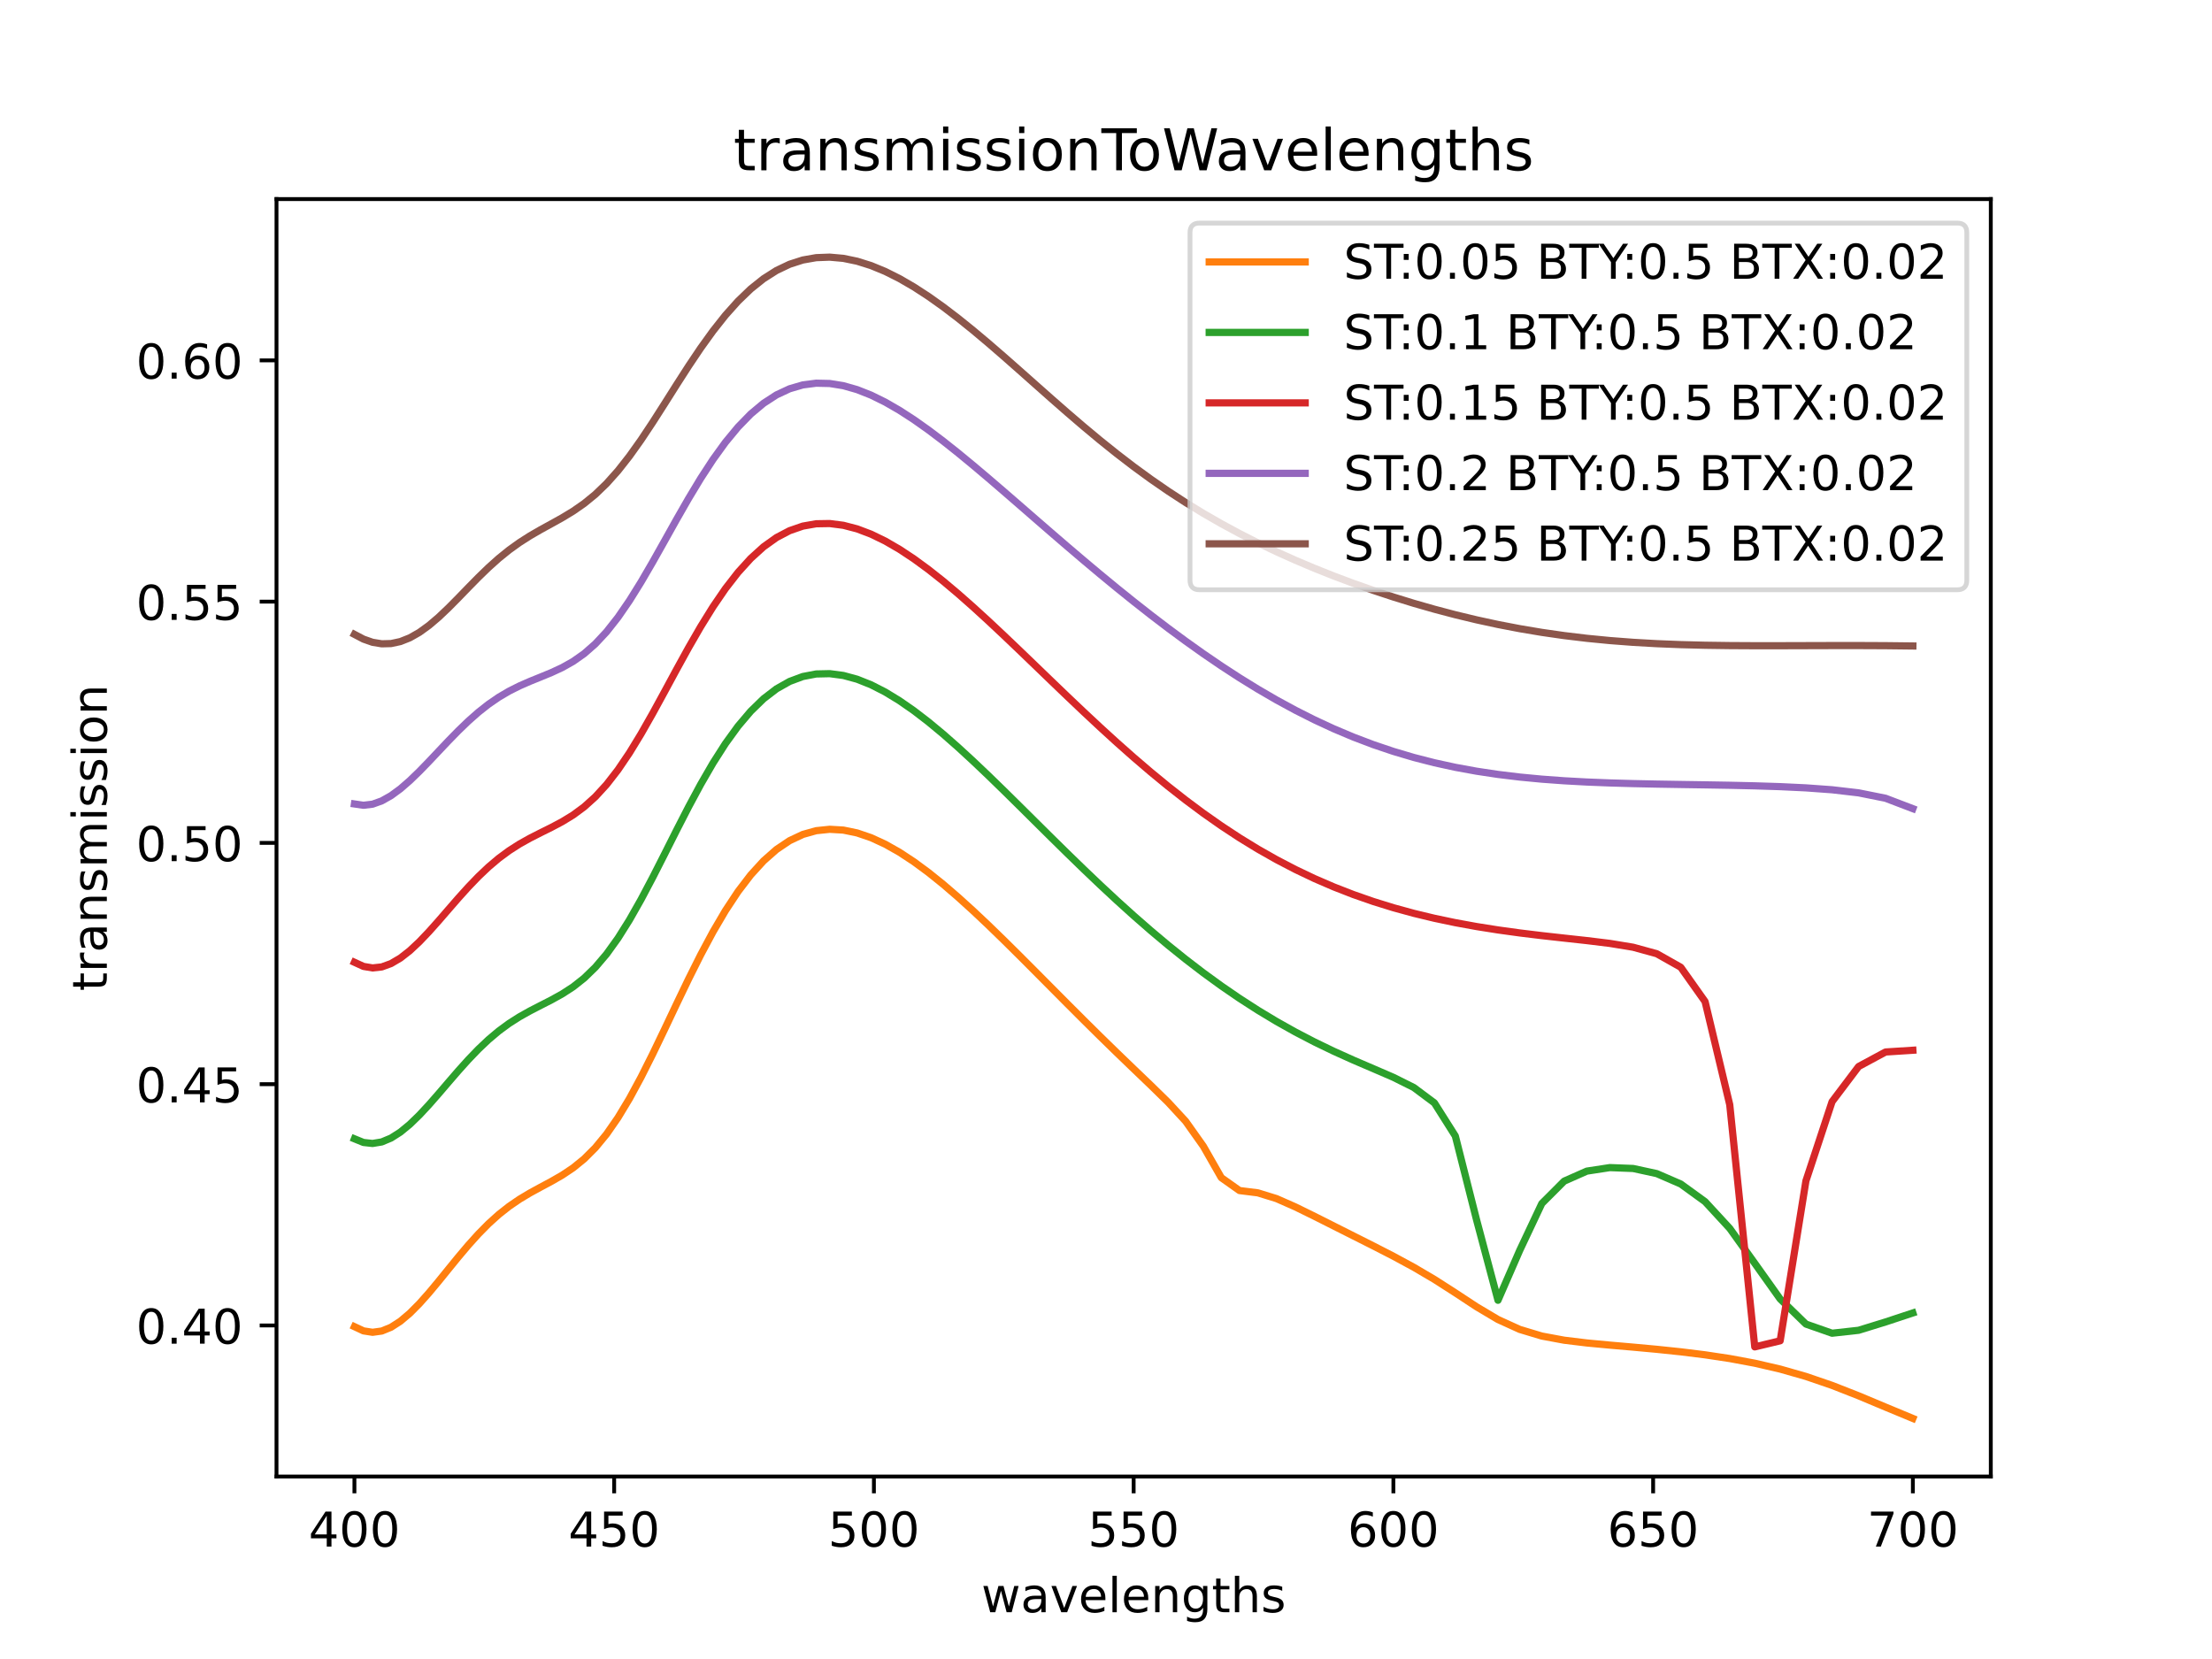 <?xml version="1.0" encoding="utf-8" standalone="no"?>
<!DOCTYPE svg PUBLIC "-//W3C//DTD SVG 1.1//EN"
  "http://www.w3.org/Graphics/SVG/1.1/DTD/svg11.dtd">
<!-- Created with matplotlib (https://matplotlib.org/) -->
<svg height="345.6pt" version="1.1" viewBox="0 0 460.8 345.6" width="460.8pt" xmlns="http://www.w3.org/2000/svg" xmlns:xlink="http://www.w3.org/1999/xlink">
 <defs>
  <style type="text/css">
*{stroke-linecap:butt;stroke-linejoin:round;}
  </style>
 </defs>
 <g id="figure_1">
  <g id="patch_1">
   <path d="M 0 345.6 
L 460.8 345.6 
L 460.8 0 
L 0 0 
z
" style="fill:#ffffff;"/>
  </g>
  <g id="axes_1">
   <g id="patch_2">
    <path d="M 57.6 307.584 
L 414.72 307.584 
L 414.72 41.472 
L 57.6 41.472 
z
" style="fill:#ffffff;"/>
   </g>
   <g id="matplotlib.axis_1">
    <g id="xtick_1">
     <g id="line2d_1">
      <defs>
       <path d="M 0 0 
L 0 3.5 
" id="m7510c39eb4" style="stroke:#000000;stroke-width:0.8;"/>
      </defs>
      <g>
       <use style="stroke:#000000;stroke-width:0.8;" x="73.833" xlink:href="#m7510c39eb4" y="307.584"/>
      </g>
     </g>
     <g id="text_1">
      <!-- 400 -->
      <defs>
       <path d="M 37.797 64.312 
L 12.891 25.391 
L 37.797 25.391 
z
M 35.203 72.906 
L 47.609 72.906 
L 47.609 25.391 
L 58.016 25.391 
L 58.016 17.188 
L 47.609 17.188 
L 47.609 0 
L 37.797 0 
L 37.797 17.188 
L 4.891 17.188 
L 4.891 26.703 
z
" id="DejaVuSans-52"/>
       <path d="M 31.781 66.406 
Q 24.172 66.406 20.328 58.906 
Q 16.5 51.422 16.5 36.375 
Q 16.5 21.391 20.328 13.891 
Q 24.172 6.391 31.781 6.391 
Q 39.453 6.391 43.281 13.891 
Q 47.125 21.391 47.125 36.375 
Q 47.125 51.422 43.281 58.906 
Q 39.453 66.406 31.781 66.406 
z
M 31.781 74.219 
Q 44.047 74.219 50.516 64.516 
Q 56.984 54.828 56.984 36.375 
Q 56.984 17.969 50.516 8.266 
Q 44.047 -1.422 31.781 -1.422 
Q 19.531 -1.422 13.062 8.266 
Q 6.594 17.969 6.594 36.375 
Q 6.594 54.828 13.062 64.516 
Q 19.531 74.219 31.781 74.219 
z
" id="DejaVuSans-48"/>
      </defs>
      <g transform="translate(64.289 322.182)scale(0.1 -0.1)">
       <use xlink:href="#DejaVuSans-52"/>
       <use x="63.623" xlink:href="#DejaVuSans-48"/>
       <use x="127.246" xlink:href="#DejaVuSans-48"/>
      </g>
     </g>
    </g>
    <g id="xtick_2">
     <g id="line2d_2">
      <g>
       <use style="stroke:#000000;stroke-width:0.8;" x="127.942" xlink:href="#m7510c39eb4" y="307.584"/>
      </g>
     </g>
     <g id="text_2">
      <!-- 450 -->
      <defs>
       <path d="M 10.797 72.906 
L 49.516 72.906 
L 49.516 64.594 
L 19.828 64.594 
L 19.828 46.734 
Q 21.969 47.469 24.109 47.828 
Q 26.266 48.188 28.422 48.188 
Q 40.625 48.188 47.75 41.5 
Q 54.891 34.812 54.891 23.391 
Q 54.891 11.625 47.562 5.094 
Q 40.234 -1.422 26.906 -1.422 
Q 22.312 -1.422 17.547 -0.641 
Q 12.797 0.141 7.719 1.703 
L 7.719 11.625 
Q 12.109 9.234 16.797 8.062 
Q 21.484 6.891 26.703 6.891 
Q 35.156 6.891 40.078 11.328 
Q 45.016 15.766 45.016 23.391 
Q 45.016 31 40.078 35.438 
Q 35.156 39.891 26.703 39.891 
Q 22.75 39.891 18.812 39.016 
Q 14.891 38.141 10.797 36.281 
z
" id="DejaVuSans-53"/>
      </defs>
      <g transform="translate(118.398 322.182)scale(0.1 -0.1)">
       <use xlink:href="#DejaVuSans-52"/>
       <use x="63.623" xlink:href="#DejaVuSans-53"/>
       <use x="127.246" xlink:href="#DejaVuSans-48"/>
      </g>
     </g>
    </g>
    <g id="xtick_3">
     <g id="line2d_3">
      <g>
       <use style="stroke:#000000;stroke-width:0.8;" x="182.051" xlink:href="#m7510c39eb4" y="307.584"/>
      </g>
     </g>
     <g id="text_3">
      <!-- 500 -->
      <g transform="translate(172.507 322.182)scale(0.1 -0.1)">
       <use xlink:href="#DejaVuSans-53"/>
       <use x="63.623" xlink:href="#DejaVuSans-48"/>
       <use x="127.246" xlink:href="#DejaVuSans-48"/>
      </g>
     </g>
    </g>
    <g id="xtick_4">
     <g id="line2d_4">
      <g>
       <use style="stroke:#000000;stroke-width:0.8;" x="236.16" xlink:href="#m7510c39eb4" y="307.584"/>
      </g>
     </g>
     <g id="text_4">
      <!-- 550 -->
      <g transform="translate(226.616 322.182)scale(0.1 -0.1)">
       <use xlink:href="#DejaVuSans-53"/>
       <use x="63.623" xlink:href="#DejaVuSans-53"/>
       <use x="127.246" xlink:href="#DejaVuSans-48"/>
      </g>
     </g>
    </g>
    <g id="xtick_5">
     <g id="line2d_5">
      <g>
       <use style="stroke:#000000;stroke-width:0.8;" x="290.269" xlink:href="#m7510c39eb4" y="307.584"/>
      </g>
     </g>
     <g id="text_5">
      <!-- 600 -->
      <defs>
       <path d="M 33.016 40.375 
Q 26.375 40.375 22.484 35.828 
Q 18.609 31.297 18.609 23.391 
Q 18.609 15.531 22.484 10.953 
Q 26.375 6.391 33.016 6.391 
Q 39.656 6.391 43.531 10.953 
Q 47.406 15.531 47.406 23.391 
Q 47.406 31.297 43.531 35.828 
Q 39.656 40.375 33.016 40.375 
z
M 52.594 71.297 
L 52.594 62.312 
Q 48.875 64.062 45.094 64.984 
Q 41.312 65.922 37.594 65.922 
Q 27.828 65.922 22.672 59.328 
Q 17.531 52.734 16.797 39.406 
Q 19.672 43.656 24.016 45.922 
Q 28.375 48.188 33.594 48.188 
Q 44.578 48.188 50.953 41.516 
Q 57.328 34.859 57.328 23.391 
Q 57.328 12.156 50.688 5.359 
Q 44.047 -1.422 33.016 -1.422 
Q 20.359 -1.422 13.672 8.266 
Q 6.984 17.969 6.984 36.375 
Q 6.984 53.656 15.188 63.938 
Q 23.391 74.219 37.203 74.219 
Q 40.922 74.219 44.703 73.484 
Q 48.484 72.75 52.594 71.297 
z
" id="DejaVuSans-54"/>
      </defs>
      <g transform="translate(280.725 322.182)scale(0.1 -0.1)">
       <use xlink:href="#DejaVuSans-54"/>
       <use x="63.623" xlink:href="#DejaVuSans-48"/>
       <use x="127.246" xlink:href="#DejaVuSans-48"/>
      </g>
     </g>
    </g>
    <g id="xtick_6">
     <g id="line2d_6">
      <g>
       <use style="stroke:#000000;stroke-width:0.8;" x="344.378" xlink:href="#m7510c39eb4" y="307.584"/>
      </g>
     </g>
     <g id="text_6">
      <!-- 650 -->
      <g transform="translate(334.834 322.182)scale(0.1 -0.1)">
       <use xlink:href="#DejaVuSans-54"/>
       <use x="63.623" xlink:href="#DejaVuSans-53"/>
       <use x="127.246" xlink:href="#DejaVuSans-48"/>
      </g>
     </g>
    </g>
    <g id="xtick_7">
     <g id="line2d_7">
      <g>
       <use style="stroke:#000000;stroke-width:0.8;" x="398.487" xlink:href="#m7510c39eb4" y="307.584"/>
      </g>
     </g>
     <g id="text_7">
      <!-- 700 -->
      <defs>
       <path d="M 8.203 72.906 
L 55.078 72.906 
L 55.078 68.703 
L 28.609 0 
L 18.312 0 
L 43.219 64.594 
L 8.203 64.594 
z
" id="DejaVuSans-55"/>
      </defs>
      <g transform="translate(388.944 322.182)scale(0.1 -0.1)">
       <use xlink:href="#DejaVuSans-55"/>
       <use x="63.623" xlink:href="#DejaVuSans-48"/>
       <use x="127.246" xlink:href="#DejaVuSans-48"/>
      </g>
     </g>
    </g>
    <g id="text_8">
     <!-- wavelengths -->
     <defs>
      <path d="M 4.203 54.688 
L 13.188 54.688 
L 24.422 12.016 
L 35.594 54.688 
L 46.188 54.688 
L 57.422 12.016 
L 68.609 54.688 
L 77.594 54.688 
L 63.281 0 
L 52.688 0 
L 40.922 44.828 
L 29.109 0 
L 18.5 0 
z
" id="DejaVuSans-119"/>
      <path d="M 34.281 27.484 
Q 23.391 27.484 19.188 25 
Q 14.984 22.516 14.984 16.5 
Q 14.984 11.719 18.141 8.906 
Q 21.297 6.109 26.703 6.109 
Q 34.188 6.109 38.703 11.406 
Q 43.219 16.703 43.219 25.484 
L 43.219 27.484 
z
M 52.203 31.203 
L 52.203 0 
L 43.219 0 
L 43.219 8.297 
Q 40.141 3.328 35.547 0.953 
Q 30.953 -1.422 24.312 -1.422 
Q 15.922 -1.422 10.953 3.297 
Q 6 8.016 6 15.922 
Q 6 25.141 12.172 29.828 
Q 18.359 34.516 30.609 34.516 
L 43.219 34.516 
L 43.219 35.406 
Q 43.219 41.609 39.141 45 
Q 35.062 48.391 27.688 48.391 
Q 23 48.391 18.547 47.266 
Q 14.109 46.141 10.016 43.891 
L 10.016 52.203 
Q 14.938 54.109 19.578 55.047 
Q 24.219 56 28.609 56 
Q 40.484 56 46.344 49.844 
Q 52.203 43.703 52.203 31.203 
z
" id="DejaVuSans-97"/>
      <path d="M 2.984 54.688 
L 12.5 54.688 
L 29.594 8.797 
L 46.688 54.688 
L 56.203 54.688 
L 35.688 0 
L 23.484 0 
z
" id="DejaVuSans-118"/>
      <path d="M 56.203 29.594 
L 56.203 25.203 
L 14.891 25.203 
Q 15.484 15.922 20.484 11.062 
Q 25.484 6.203 34.422 6.203 
Q 39.594 6.203 44.453 7.469 
Q 49.312 8.734 54.109 11.281 
L 54.109 2.781 
Q 49.266 0.734 44.188 -0.344 
Q 39.109 -1.422 33.891 -1.422 
Q 20.797 -1.422 13.156 6.188 
Q 5.516 13.812 5.516 26.812 
Q 5.516 40.234 12.766 48.109 
Q 20.016 56 32.328 56 
Q 43.359 56 49.781 48.891 
Q 56.203 41.797 56.203 29.594 
z
M 47.219 32.234 
Q 47.125 39.594 43.094 43.984 
Q 39.062 48.391 32.422 48.391 
Q 24.906 48.391 20.391 44.141 
Q 15.875 39.891 15.188 32.172 
z
" id="DejaVuSans-101"/>
      <path d="M 9.422 75.984 
L 18.406 75.984 
L 18.406 0 
L 9.422 0 
z
" id="DejaVuSans-108"/>
      <path d="M 54.891 33.016 
L 54.891 0 
L 45.906 0 
L 45.906 32.719 
Q 45.906 40.484 42.875 44.328 
Q 39.844 48.188 33.797 48.188 
Q 26.516 48.188 22.312 43.547 
Q 18.109 38.922 18.109 30.906 
L 18.109 0 
L 9.078 0 
L 9.078 54.688 
L 18.109 54.688 
L 18.109 46.188 
Q 21.344 51.125 25.703 53.562 
Q 30.078 56 35.797 56 
Q 45.219 56 50.047 50.172 
Q 54.891 44.344 54.891 33.016 
z
" id="DejaVuSans-110"/>
      <path d="M 45.406 27.984 
Q 45.406 37.75 41.375 43.109 
Q 37.359 48.484 30.078 48.484 
Q 22.859 48.484 18.828 43.109 
Q 14.797 37.75 14.797 27.984 
Q 14.797 18.266 18.828 12.891 
Q 22.859 7.516 30.078 7.516 
Q 37.359 7.516 41.375 12.891 
Q 45.406 18.266 45.406 27.984 
z
M 54.391 6.781 
Q 54.391 -7.172 48.188 -13.984 
Q 42 -20.797 29.203 -20.797 
Q 24.469 -20.797 20.266 -20.094 
Q 16.062 -19.391 12.109 -17.922 
L 12.109 -9.188 
Q 16.062 -11.328 19.922 -12.344 
Q 23.781 -13.375 27.781 -13.375 
Q 36.625 -13.375 41.016 -8.766 
Q 45.406 -4.156 45.406 5.172 
L 45.406 9.625 
Q 42.625 4.781 38.281 2.391 
Q 33.938 0 27.875 0 
Q 17.828 0 11.672 7.656 
Q 5.516 15.328 5.516 27.984 
Q 5.516 40.672 11.672 48.328 
Q 17.828 56 27.875 56 
Q 33.938 56 38.281 53.609 
Q 42.625 51.219 45.406 46.391 
L 45.406 54.688 
L 54.391 54.688 
z
" id="DejaVuSans-103"/>
      <path d="M 18.312 70.219 
L 18.312 54.688 
L 36.812 54.688 
L 36.812 47.703 
L 18.312 47.703 
L 18.312 18.016 
Q 18.312 11.328 20.141 9.422 
Q 21.969 7.516 27.594 7.516 
L 36.812 7.516 
L 36.812 0 
L 27.594 0 
Q 17.188 0 13.234 3.875 
Q 9.281 7.766 9.281 18.016 
L 9.281 47.703 
L 2.688 47.703 
L 2.688 54.688 
L 9.281 54.688 
L 9.281 70.219 
z
" id="DejaVuSans-116"/>
      <path d="M 54.891 33.016 
L 54.891 0 
L 45.906 0 
L 45.906 32.719 
Q 45.906 40.484 42.875 44.328 
Q 39.844 48.188 33.797 48.188 
Q 26.516 48.188 22.312 43.547 
Q 18.109 38.922 18.109 30.906 
L 18.109 0 
L 9.078 0 
L 9.078 75.984 
L 18.109 75.984 
L 18.109 46.188 
Q 21.344 51.125 25.703 53.562 
Q 30.078 56 35.797 56 
Q 45.219 56 50.047 50.172 
Q 54.891 44.344 54.891 33.016 
z
" id="DejaVuSans-104"/>
      <path d="M 44.281 53.078 
L 44.281 44.578 
Q 40.484 46.531 36.375 47.5 
Q 32.281 48.484 27.875 48.484 
Q 21.188 48.484 17.844 46.438 
Q 14.5 44.391 14.5 40.281 
Q 14.5 37.156 16.891 35.375 
Q 19.281 33.594 26.516 31.984 
L 29.594 31.297 
Q 39.156 29.25 43.188 25.516 
Q 47.219 21.781 47.219 15.094 
Q 47.219 7.469 41.188 3.016 
Q 35.156 -1.422 24.609 -1.422 
Q 20.219 -1.422 15.453 -0.562 
Q 10.688 0.297 5.422 2 
L 5.422 11.281 
Q 10.406 8.688 15.234 7.391 
Q 20.062 6.109 24.812 6.109 
Q 31.156 6.109 34.562 8.281 
Q 37.984 10.453 37.984 14.406 
Q 37.984 18.062 35.516 20.016 
Q 33.062 21.969 24.703 23.781 
L 21.578 24.516 
Q 13.234 26.266 9.516 29.906 
Q 5.812 33.547 5.812 39.891 
Q 5.812 47.609 11.281 51.797 
Q 16.75 56 26.812 56 
Q 31.781 56 36.172 55.266 
Q 40.578 54.547 44.281 53.078 
z
" id="DejaVuSans-115"/>
     </defs>
     <g transform="translate(204.429 335.861)scale(0.1 -0.1)">
      <use xlink:href="#DejaVuSans-119"/>
      <use x="81.787" xlink:href="#DejaVuSans-97"/>
      <use x="143.066" xlink:href="#DejaVuSans-118"/>
      <use x="202.246" xlink:href="#DejaVuSans-101"/>
      <use x="263.77" xlink:href="#DejaVuSans-108"/>
      <use x="291.553" xlink:href="#DejaVuSans-101"/>
      <use x="353.076" xlink:href="#DejaVuSans-110"/>
      <use x="416.455" xlink:href="#DejaVuSans-103"/>
      <use x="479.932" xlink:href="#DejaVuSans-116"/>
      <use x="519.141" xlink:href="#DejaVuSans-104"/>
      <use x="582.52" xlink:href="#DejaVuSans-115"/>
     </g>
    </g>
   </g>
   <g id="matplotlib.axis_2">
    <g id="ytick_1">
     <g id="line2d_8">
      <defs>
       <path d="M 0 0 
L -3.5 0 
" id="m91511d0e2c" style="stroke:#000000;stroke-width:0.8;"/>
      </defs>
      <g>
       <use style="stroke:#000000;stroke-width:0.8;" x="57.6" xlink:href="#m91511d0e2c" y="276.114"/>
      </g>
     </g>
     <g id="text_9">
      <!-- 0.40 -->
      <defs>
       <path d="M 10.688 12.406 
L 21 12.406 
L 21 0 
L 10.688 0 
z
" id="DejaVuSans-46"/>
      </defs>
      <g transform="translate(28.334 279.913)scale(0.1 -0.1)">
       <use xlink:href="#DejaVuSans-48"/>
       <use x="63.623" xlink:href="#DejaVuSans-46"/>
       <use x="95.41" xlink:href="#DejaVuSans-52"/>
       <use x="159.033" xlink:href="#DejaVuSans-48"/>
      </g>
     </g>
    </g>
    <g id="ytick_2">
     <g id="line2d_9">
      <g>
       <use style="stroke:#000000;stroke-width:0.8;" x="57.6" xlink:href="#m91511d0e2c" y="225.853"/>
      </g>
     </g>
     <g id="text_10">
      <!-- 0.45 -->
      <g transform="translate(28.334 229.652)scale(0.1 -0.1)">
       <use xlink:href="#DejaVuSans-48"/>
       <use x="63.623" xlink:href="#DejaVuSans-46"/>
       <use x="95.41" xlink:href="#DejaVuSans-52"/>
       <use x="159.033" xlink:href="#DejaVuSans-53"/>
      </g>
     </g>
    </g>
    <g id="ytick_3">
     <g id="line2d_10">
      <g>
       <use style="stroke:#000000;stroke-width:0.8;" x="57.6" xlink:href="#m91511d0e2c" y="175.593"/>
      </g>
     </g>
     <g id="text_11">
      <!-- 0.50 -->
      <g transform="translate(28.334 179.392)scale(0.1 -0.1)">
       <use xlink:href="#DejaVuSans-48"/>
       <use x="63.623" xlink:href="#DejaVuSans-46"/>
       <use x="95.41" xlink:href="#DejaVuSans-53"/>
       <use x="159.033" xlink:href="#DejaVuSans-48"/>
      </g>
     </g>
    </g>
    <g id="ytick_4">
     <g id="line2d_11">
      <g>
       <use style="stroke:#000000;stroke-width:0.8;" x="57.6" xlink:href="#m91511d0e2c" y="125.332"/>
      </g>
     </g>
     <g id="text_12">
      <!-- 0.55 -->
      <g transform="translate(28.334 129.131)scale(0.1 -0.1)">
       <use xlink:href="#DejaVuSans-48"/>
       <use x="63.623" xlink:href="#DejaVuSans-46"/>
       <use x="95.41" xlink:href="#DejaVuSans-53"/>
       <use x="159.033" xlink:href="#DejaVuSans-53"/>
      </g>
     </g>
    </g>
    <g id="ytick_5">
     <g id="line2d_12">
      <g>
       <use style="stroke:#000000;stroke-width:0.8;" x="57.6" xlink:href="#m91511d0e2c" y="75.072"/>
      </g>
     </g>
     <g id="text_13">
      <!-- 0.60 -->
      <g transform="translate(28.334 78.871)scale(0.1 -0.1)">
       <use xlink:href="#DejaVuSans-48"/>
       <use x="63.623" xlink:href="#DejaVuSans-46"/>
       <use x="95.41" xlink:href="#DejaVuSans-54"/>
       <use x="159.033" xlink:href="#DejaVuSans-48"/>
      </g>
     </g>
    </g>
    <g id="text_14">
     <!-- transmission -->
     <defs>
      <path d="M 41.109 46.297 
Q 39.594 47.172 37.812 47.578 
Q 36.031 48 33.891 48 
Q 26.266 48 22.188 43.047 
Q 18.109 38.094 18.109 28.812 
L 18.109 0 
L 9.078 0 
L 9.078 54.688 
L 18.109 54.688 
L 18.109 46.188 
Q 20.953 51.172 25.484 53.578 
Q 30.031 56 36.531 56 
Q 37.453 56 38.578 55.875 
Q 39.703 55.766 41.062 55.516 
z
" id="DejaVuSans-114"/>
      <path d="M 52 44.188 
Q 55.375 50.25 60.062 53.125 
Q 64.75 56 71.094 56 
Q 79.641 56 84.281 50.016 
Q 88.922 44.047 88.922 33.016 
L 88.922 0 
L 79.891 0 
L 79.891 32.719 
Q 79.891 40.578 77.094 44.375 
Q 74.312 48.188 68.609 48.188 
Q 61.625 48.188 57.562 43.547 
Q 53.516 38.922 53.516 30.906 
L 53.516 0 
L 44.484 0 
L 44.484 32.719 
Q 44.484 40.625 41.703 44.406 
Q 38.922 48.188 33.109 48.188 
Q 26.219 48.188 22.156 43.531 
Q 18.109 38.875 18.109 30.906 
L 18.109 0 
L 9.078 0 
L 9.078 54.688 
L 18.109 54.688 
L 18.109 46.188 
Q 21.188 51.219 25.484 53.609 
Q 29.781 56 35.688 56 
Q 41.656 56 45.828 52.969 
Q 50 49.953 52 44.188 
z
" id="DejaVuSans-109"/>
      <path d="M 9.422 54.688 
L 18.406 54.688 
L 18.406 0 
L 9.422 0 
z
M 9.422 75.984 
L 18.406 75.984 
L 18.406 64.594 
L 9.422 64.594 
z
" id="DejaVuSans-105"/>
      <path d="M 30.609 48.391 
Q 23.391 48.391 19.188 42.75 
Q 14.984 37.109 14.984 27.297 
Q 14.984 17.484 19.156 11.844 
Q 23.344 6.203 30.609 6.203 
Q 37.797 6.203 41.984 11.859 
Q 46.188 17.531 46.188 27.297 
Q 46.188 37.016 41.984 42.703 
Q 37.797 48.391 30.609 48.391 
z
M 30.609 56 
Q 42.328 56 49.016 48.375 
Q 55.719 40.766 55.719 27.297 
Q 55.719 13.875 49.016 6.219 
Q 42.328 -1.422 30.609 -1.422 
Q 18.844 -1.422 12.172 6.219 
Q 5.516 13.875 5.516 27.297 
Q 5.516 40.766 12.172 48.375 
Q 18.844 56 30.609 56 
z
" id="DejaVuSans-111"/>
     </defs>
     <g transform="translate(22.255 206.467)rotate(-90)scale(0.1 -0.1)">
      <use xlink:href="#DejaVuSans-116"/>
      <use x="39.209" xlink:href="#DejaVuSans-114"/>
      <use x="80.322" xlink:href="#DejaVuSans-97"/>
      <use x="141.602" xlink:href="#DejaVuSans-110"/>
      <use x="204.98" xlink:href="#DejaVuSans-115"/>
      <use x="257.08" xlink:href="#DejaVuSans-109"/>
      <use x="354.492" xlink:href="#DejaVuSans-105"/>
      <use x="382.275" xlink:href="#DejaVuSans-115"/>
      <use x="434.375" xlink:href="#DejaVuSans-115"/>
      <use x="486.475" xlink:href="#DejaVuSans-105"/>
      <use x="514.258" xlink:href="#DejaVuSans-111"/>
      <use x="575.439" xlink:href="#DejaVuSans-110"/>
     </g>
    </g>
   </g>
   <g id="line2d_13">
    <path clip-path="url(#p3473cd6258)" d="M 398.487 295.488 
L 392.792 293.124 
L 387.181 290.772 
L 381.653 288.604 
L 376.207 286.737 
L 370.84 285.205 
L 365.551 283.981 
L 360.338 283.01 
L 355.2 282.235 
L 350.134 281.607 
L 345.14 281.085 
L 340.216 280.633 
L 335.36 280.212 
L 330.571 279.764 
L 325.848 279.19 
L 321.189 278.324 
L 316.592 276.942 
L 312.058 274.88 
L 307.584 272.222 
L 303.169 269.317 
L 298.813 266.524 
L 294.513 263.993 
L 290.269 261.695 
L 286.08 259.544 
L 281.945 257.463 
L 277.862 255.408 
L 273.831 253.378 
L 269.851 251.424 
L 265.92 249.691 
L 262.038 248.492 
L 258.204 248.012 
L 254.418 245.33 
L 250.677 238.775 
L 246.982 233.565 
L 243.331 229.614 
L 239.724 226.082 
L 236.16 222.667 
L 232.638 219.274 
L 229.158 215.877 
L 225.718 212.475 
L 222.318 209.076 
L 218.958 205.695 
L 215.636 202.35 
L 212.352 199.06 
L 209.105 195.846 
L 205.896 192.73 
L 202.722 189.737 
L 199.583 186.891 
L 196.48 184.219 
L 193.411 181.751 
L 190.375 179.514 
L 187.373 177.54 
L 184.403 175.861 
L 181.466 174.509 
L 178.56 173.518 
L 175.685 172.922 
L 172.841 172.755 
L 170.027 173.047 
L 167.242 173.829 
L 164.487 175.127 
L 161.76 176.96 
L 159.062 179.34 
L 156.391 182.267 
L 153.748 185.727 
L 151.131 189.689 
L 148.542 194.102 
L 145.978 198.89 
L 143.44 203.957 
L 140.928 209.182 
L 138.441 214.429 
L 135.978 219.551 
L 133.539 224.406 
L 131.125 228.865 
L 128.734 232.83 
L 126.366 236.244 
L 124.021 239.093 
L 121.698 241.415 
L 119.398 243.284 
L 117.12 244.807 
L 114.863 246.105 
L 112.628 247.301 
L 110.414 248.509 
L 108.22 249.823 
L 106.047 251.309 
L 103.893 253.009 
L 101.76 254.936 
L 99.646 257.08 
L 97.552 259.406 
L 95.476 261.863 
L 93.42 264.386 
L 91.382 266.9 
L 89.362 269.325 
L 87.36 271.576 
L 85.376 273.572 
L 83.41 275.234 
L 81.46 276.49 
L 79.528 277.277 
L 77.613 277.542 
L 75.715 277.246 
L 73.833 276.363 
" style="fill:none;stroke:#ff7f0e;stroke-linecap:square;stroke-width:1.5;"/>
   </g>
   <g id="line2d_14">
    <path clip-path="url(#p3473cd6258)" d="M 398.487 273.507 
L 392.792 275.39 
L 387.181 277.122 
L 381.653 277.734 
L 376.207 275.828 
L 370.84 270.598 
L 365.551 263.169 
L 360.338 255.899 
L 355.2 250.325 
L 350.134 246.652 
L 345.14 244.485 
L 340.216 243.417 
L 335.36 243.231 
L 330.571 243.965 
L 325.848 246.051 
L 321.189 250.712 
L 316.592 260.462 
L 312.058 270.873 
L 307.584 254.076 
L 303.169 236.643 
L 298.813 229.755 
L 294.513 226.546 
L 290.269 224.429 
L 286.08 222.618 
L 281.945 220.844 
L 277.862 219.006 
L 273.831 217.06 
L 269.851 214.988 
L 265.92 212.784 
L 262.038 210.446 
L 258.204 207.976 
L 254.418 205.378 
L 250.677 202.66 
L 246.982 199.827 
L 243.331 196.891 
L 239.724 193.86 
L 236.16 190.747 
L 232.638 187.564 
L 229.158 184.326 
L 225.718 181.047 
L 222.318 177.746 
L 218.958 174.44 
L 215.636 171.148 
L 212.352 167.89 
L 209.105 164.689 
L 205.896 161.568 
L 202.722 158.551 
L 199.583 155.663 
L 196.48 152.932 
L 193.411 150.386 
L 190.375 148.054 
L 187.373 145.968 
L 184.403 144.157 
L 181.466 142.656 
L 178.56 141.496 
L 175.685 140.712 
L 172.841 140.336 
L 170.027 140.399 
L 167.242 140.931 
L 164.487 141.958 
L 161.76 143.499 
L 159.062 145.568 
L 156.391 148.167 
L 153.748 151.284 
L 151.131 154.893 
L 148.542 158.948 
L 145.978 163.379 
L 143.44 168.096 
L 140.928 172.989 
L 138.441 177.927 
L 135.978 182.772 
L 133.539 187.386 
L 131.125 191.645 
L 128.734 195.451 
L 126.366 198.742 
L 124.021 201.501 
L 121.698 203.756 
L 119.398 205.575 
L 117.12 207.053 
L 114.863 208.305 
L 112.628 209.447 
L 110.414 210.588 
L 108.22 211.817 
L 106.047 213.202 
L 103.893 214.785 
L 101.76 216.582 
L 99.646 218.584 
L 97.552 220.762 
L 95.476 223.071 
L 93.42 225.451 
L 91.382 227.831 
L 89.362 230.138 
L 87.36 232.292 
L 85.376 234.215 
L 83.41 235.833 
L 81.46 237.077 
L 79.528 237.885 
L 77.613 238.205 
L 75.715 237.996 
L 73.833 237.23 
" style="fill:none;stroke:#2ca02c;stroke-linecap:square;stroke-width:1.5;"/>
   </g>
   <g id="line2d_15">
    <path clip-path="url(#p3473cd6258)" d="M 398.487 218.784 
L 392.792 219.15 
L 387.181 222.177 
L 381.653 229.499 
L 376.207 246.001 
L 370.84 279.313 
L 365.551 280.581 
L 360.338 230.135 
L 355.2 208.647 
L 350.134 201.498 
L 345.14 198.68 
L 340.216 197.327 
L 335.36 196.528 
L 330.571 195.942 
L 325.848 195.426 
L 321.189 194.907 
L 316.592 194.348 
L 312.058 193.723 
L 307.584 193.015 
L 303.169 192.209 
L 298.813 191.294 
L 294.513 190.259 
L 290.269 189.096 
L 286.08 187.797 
L 281.945 186.354 
L 277.862 184.764 
L 273.831 183.023 
L 269.851 181.127 
L 265.92 179.078 
L 262.038 176.877 
L 258.204 174.528 
L 254.418 172.037 
L 250.677 169.411 
L 246.982 166.66 
L 243.331 163.795 
L 239.724 160.83 
L 236.16 157.779 
L 232.638 154.658 
L 229.158 151.483 
L 225.718 148.272 
L 222.318 145.044 
L 218.958 141.819 
L 215.636 138.615 
L 212.352 135.455 
L 209.105 132.359 
L 205.896 129.348 
L 202.722 126.447 
L 199.583 123.678 
L 196.48 121.065 
L 193.411 118.635 
L 190.375 116.414 
L 187.373 114.428 
L 184.403 112.707 
L 181.466 111.28 
L 178.56 110.177 
L 175.685 109.428 
L 172.841 109.063 
L 170.027 109.11 
L 167.242 109.598 
L 164.487 110.55 
L 161.76 111.983 
L 159.062 113.911 
L 156.391 116.334 
L 153.748 119.243 
L 151.131 122.611 
L 148.542 126.394 
L 145.978 130.529 
L 143.44 134.929 
L 140.928 139.489 
L 138.441 144.089 
L 135.978 148.598 
L 133.539 152.889 
L 131.125 156.844 
L 128.734 160.375 
L 126.366 163.426 
L 124.021 165.985 
L 121.698 168.08 
L 119.398 169.777 
L 117.12 171.169 
L 114.863 172.365 
L 112.628 173.475 
L 110.414 174.601 
L 108.22 175.827 
L 106.047 177.217 
L 103.893 178.808 
L 101.76 180.612 
L 99.646 182.619 
L 97.552 184.797 
L 95.476 187.099 
L 93.42 189.463 
L 91.382 191.817 
L 89.362 194.085 
L 87.36 196.186 
L 85.376 198.043 
L 83.41 199.579 
L 81.46 200.727 
L 79.528 201.429 
L 77.613 201.638 
L 75.715 201.32 
L 73.833 200.456 
" style="fill:none;stroke:#d62728;stroke-linecap:square;stroke-width:1.5;"/>
   </g>
   <g id="line2d_16">
    <path clip-path="url(#p3473cd6258)" d="M 398.487 168.462 
L 392.792 166.29 
L 387.181 165.165 
L 381.653 164.522 
L 376.207 164.127 
L 370.84 163.872 
L 365.551 163.703 
L 360.338 163.586 
L 355.2 163.498 
L 350.134 163.422 
L 345.14 163.34 
L 340.216 163.238 
L 335.36 163.1 
L 330.571 162.91 
L 325.848 162.652 
L 321.189 162.312 
L 316.592 161.875 
L 312.058 161.326 
L 307.584 160.653 
L 303.169 159.845 
L 298.813 158.893 
L 294.513 157.79 
L 290.269 156.532 
L 286.08 155.118 
L 281.945 153.548 
L 277.862 151.827 
L 273.831 149.959 
L 269.851 147.952 
L 265.92 145.816 
L 262.038 143.56 
L 258.204 141.195 
L 254.418 138.731 
L 250.677 136.18 
L 246.982 133.552 
L 243.331 130.858 
L 239.724 128.106 
L 236.16 125.307 
L 232.638 122.471 
L 229.158 119.605 
L 225.718 116.719 
L 222.318 113.824 
L 218.958 110.93 
L 215.636 108.048 
L 212.352 105.192 
L 209.105 102.377 
L 205.896 99.619 
L 202.722 96.937 
L 199.583 94.352 
L 196.48 91.887 
L 193.411 89.568 
L 190.375 87.421 
L 187.373 85.476 
L 184.403 83.764 
L 181.466 82.317 
L 178.56 81.167 
L 175.685 80.347 
L 172.841 79.89 
L 170.027 79.826 
L 167.242 80.184 
L 164.487 80.99 
L 161.76 82.262 
L 159.062 84.015 
L 156.391 86.251 
L 153.748 88.964 
L 151.131 92.13 
L 148.542 95.709 
L 145.978 99.644 
L 143.44 103.853 
L 140.928 108.239 
L 138.441 112.685 
L 135.978 117.066 
L 133.539 121.254 
L 131.125 125.133 
L 128.734 128.607 
L 126.366 131.612 
L 124.021 134.126 
L 121.698 136.165 
L 119.398 137.783 
L 117.12 139.065 
L 114.863 140.112 
L 112.628 141.033 
L 110.414 141.929 
L 108.22 142.889 
L 106.047 143.98 
L 103.893 145.247 
L 101.76 146.714 
L 99.646 148.381 
L 97.552 150.231 
L 95.476 152.231 
L 93.42 154.335 
L 91.382 156.489 
L 89.362 158.63 
L 87.36 160.694 
L 85.376 162.613 
L 83.41 164.321 
L 81.46 165.75 
L 79.528 166.838 
L 77.613 167.525 
L 75.715 167.754 
L 73.833 167.477 
" style="fill:none;stroke:#9467bd;stroke-linecap:square;stroke-width:1.5;"/>
   </g>
   <g id="line2d_17">
    <path clip-path="url(#p3473cd6258)" d="M 398.487 134.571 
L 392.792 134.506 
L 387.181 134.481 
L 381.653 134.483 
L 376.207 134.499 
L 370.84 134.515 
L 365.551 134.516 
L 360.338 134.488 
L 355.2 134.417 
L 350.134 134.288 
L 345.14 134.089 
L 340.216 133.809 
L 335.36 133.439 
L 330.571 132.973 
L 325.848 132.406 
L 321.189 131.736 
L 316.592 130.963 
L 312.058 130.091 
L 307.584 129.121 
L 303.169 128.06 
L 298.813 126.911 
L 294.513 125.68 
L 290.269 124.37 
L 286.08 122.985 
L 281.945 121.527 
L 277.862 119.995 
L 273.831 118.389 
L 269.851 116.705 
L 265.92 114.94 
L 262.038 113.087 
L 258.204 111.141 
L 254.418 109.095 
L 250.677 106.942 
L 246.982 104.678 
L 243.331 102.301 
L 239.724 99.81 
L 236.16 97.209 
L 232.638 94.506 
L 229.158 91.714 
L 225.718 88.849 
L 222.318 85.933 
L 218.958 82.989 
L 215.636 80.045 
L 212.352 77.128 
L 209.105 74.267 
L 205.896 71.489 
L 202.722 68.823 
L 199.583 66.293 
L 196.48 63.926 
L 193.411 61.745 
L 190.375 59.772 
L 187.373 58.031 
L 184.403 56.544 
L 181.466 55.332 
L 178.56 54.418 
L 175.685 53.822 
L 172.841 53.568 
L 170.027 53.675 
L 167.242 54.164 
L 164.487 55.05 
L 161.76 56.347 
L 159.062 58.063 
L 156.391 60.197 
L 153.748 62.738 
L 151.131 65.663 
L 148.542 68.933 
L 145.978 72.494 
L 143.44 76.272 
L 140.928 80.18 
L 138.441 84.115 
L 135.978 87.97 
L 133.539 91.639 
L 131.125 95.03 
L 128.734 98.072 
L 126.366 100.724 
L 124.021 102.984 
L 121.698 104.882 
L 119.398 106.479 
L 117.12 107.858 
L 114.863 109.114 
L 112.628 110.34 
L 110.414 111.621 
L 108.22 113.021 
L 106.047 114.584 
L 103.893 116.326 
L 101.76 118.238 
L 99.646 120.287 
L 97.552 122.417 
L 95.476 124.56 
L 93.42 126.637 
L 91.382 128.571 
L 89.362 130.29 
L 87.36 131.737 
L 85.376 132.866 
L 83.41 133.648 
L 81.46 134.067 
L 79.528 134.117 
L 77.613 133.803 
L 75.715 133.139 
L 73.833 132.148 
" style="fill:none;stroke:#8c564b;stroke-linecap:square;stroke-width:1.5;"/>
   </g>
   <g id="patch_3">
    <path d="M 57.6 307.584 
L 57.6 41.472 
" style="fill:none;stroke:#000000;stroke-linecap:square;stroke-linejoin:miter;stroke-width:0.8;"/>
   </g>
   <g id="patch_4">
    <path d="M 414.72 307.584 
L 414.72 41.472 
" style="fill:none;stroke:#000000;stroke-linecap:square;stroke-linejoin:miter;stroke-width:0.8;"/>
   </g>
   <g id="patch_5">
    <path d="M 57.6 307.584 
L 414.72 307.584 
" style="fill:none;stroke:#000000;stroke-linecap:square;stroke-linejoin:miter;stroke-width:0.8;"/>
   </g>
   <g id="patch_6">
    <path d="M 57.6 41.472 
L 414.72 41.472 
" style="fill:none;stroke:#000000;stroke-linecap:square;stroke-linejoin:miter;stroke-width:0.8;"/>
   </g>
   <g id="text_15">
    <!-- transmissionToWavelengths -->
    <defs>
     <path d="M -0.297 72.906 
L 61.375 72.906 
L 61.375 64.594 
L 35.5 64.594 
L 35.5 0 
L 25.594 0 
L 25.594 64.594 
L -0.297 64.594 
z
" id="DejaVuSans-84"/>
     <path d="M 3.328 72.906 
L 13.281 72.906 
L 28.609 11.281 
L 43.891 72.906 
L 54.984 72.906 
L 70.312 11.281 
L 85.594 72.906 
L 95.609 72.906 
L 77.297 0 
L 64.891 0 
L 49.516 63.281 
L 33.984 0 
L 21.578 0 
z
" id="DejaVuSans-87"/>
    </defs>
    <g transform="translate(152.797 35.472)scale(0.12 -0.12)">
     <use xlink:href="#DejaVuSans-116"/>
     <use x="39.209" xlink:href="#DejaVuSans-114"/>
     <use x="80.322" xlink:href="#DejaVuSans-97"/>
     <use x="141.602" xlink:href="#DejaVuSans-110"/>
     <use x="204.98" xlink:href="#DejaVuSans-115"/>
     <use x="257.08" xlink:href="#DejaVuSans-109"/>
     <use x="354.492" xlink:href="#DejaVuSans-105"/>
     <use x="382.275" xlink:href="#DejaVuSans-115"/>
     <use x="434.375" xlink:href="#DejaVuSans-115"/>
     <use x="486.475" xlink:href="#DejaVuSans-105"/>
     <use x="514.258" xlink:href="#DejaVuSans-111"/>
     <use x="575.439" xlink:href="#DejaVuSans-110"/>
     <use x="638.818" xlink:href="#DejaVuSans-84"/>
     <use x="682.902" xlink:href="#DejaVuSans-111"/>
     <use x="744.084" xlink:href="#DejaVuSans-87"/>
     <use x="836.586" xlink:href="#DejaVuSans-97"/>
     <use x="897.865" xlink:href="#DejaVuSans-118"/>
     <use x="957.045" xlink:href="#DejaVuSans-101"/>
     <use x="1018.568" xlink:href="#DejaVuSans-108"/>
     <use x="1046.352" xlink:href="#DejaVuSans-101"/>
     <use x="1107.875" xlink:href="#DejaVuSans-110"/>
     <use x="1171.254" xlink:href="#DejaVuSans-103"/>
     <use x="1234.73" xlink:href="#DejaVuSans-116"/>
     <use x="1273.939" xlink:href="#DejaVuSans-104"/>
     <use x="1337.318" xlink:href="#DejaVuSans-115"/>
    </g>
   </g>
   <g id="legend_1">
    <g id="patch_7">
     <path d="M 249.897 122.863 
L 407.72 122.863 
Q 409.72 122.863 409.72 120.863 
L 409.72 48.472 
Q 409.72 46.472 407.72 46.472 
L 249.897 46.472 
Q 247.897 46.472 247.897 48.472 
L 247.897 120.863 
Q 247.897 122.863 249.897 122.863 
z
" style="fill:#ffffff;opacity:0.8;stroke:#cccccc;stroke-linejoin:miter;"/>
    </g>
    <g id="line2d_18">
     <path d="M 251.897 54.57 
L 271.897 54.57 
" style="fill:none;stroke:#ff7f0e;stroke-linecap:square;stroke-width:1.5;"/>
    </g>
    <g id="line2d_19"/>
    <g id="text_16">
     <!-- ST:0.05 BTY:0.5 BTX:0.02 -->
     <defs>
      <path d="M 53.516 70.516 
L 53.516 60.891 
Q 47.906 63.578 42.922 64.891 
Q 37.938 66.219 33.297 66.219 
Q 25.25 66.219 20.875 63.094 
Q 16.5 59.969 16.5 54.203 
Q 16.5 49.359 19.406 46.891 
Q 22.312 44.438 30.422 42.922 
L 36.375 41.703 
Q 47.406 39.594 52.656 34.297 
Q 57.906 29 57.906 20.125 
Q 57.906 9.516 50.797 4.047 
Q 43.703 -1.422 29.984 -1.422 
Q 24.812 -1.422 18.969 -0.25 
Q 13.141 0.922 6.891 3.219 
L 6.891 13.375 
Q 12.891 10.016 18.656 8.297 
Q 24.422 6.594 29.984 6.594 
Q 38.422 6.594 43.016 9.906 
Q 47.609 13.234 47.609 19.391 
Q 47.609 24.75 44.312 27.781 
Q 41.016 30.812 33.5 32.328 
L 27.484 33.5 
Q 16.453 35.688 11.516 40.375 
Q 6.594 45.062 6.594 53.422 
Q 6.594 63.094 13.406 68.656 
Q 20.219 74.219 32.172 74.219 
Q 37.312 74.219 42.625 73.281 
Q 47.953 72.359 53.516 70.516 
z
" id="DejaVuSans-83"/>
      <path d="M 11.719 12.406 
L 22.016 12.406 
L 22.016 0 
L 11.719 0 
z
M 11.719 51.703 
L 22.016 51.703 
L 22.016 39.312 
L 11.719 39.312 
z
" id="DejaVuSans-58"/>
      <path id="DejaVuSans-32"/>
      <path d="M 19.672 34.812 
L 19.672 8.109 
L 35.5 8.109 
Q 43.453 8.109 47.281 11.406 
Q 51.125 14.703 51.125 21.484 
Q 51.125 28.328 47.281 31.562 
Q 43.453 34.812 35.5 34.812 
z
M 19.672 64.797 
L 19.672 42.828 
L 34.281 42.828 
Q 41.5 42.828 45.031 45.531 
Q 48.578 48.25 48.578 53.812 
Q 48.578 59.328 45.031 62.062 
Q 41.5 64.797 34.281 64.797 
z
M 9.812 72.906 
L 35.016 72.906 
Q 46.297 72.906 52.391 68.219 
Q 58.5 63.531 58.5 54.891 
Q 58.5 48.188 55.375 44.234 
Q 52.25 40.281 46.188 39.312 
Q 53.469 37.75 57.5 32.781 
Q 61.531 27.828 61.531 20.406 
Q 61.531 10.641 54.891 5.312 
Q 48.25 0 35.984 0 
L 9.812 0 
z
" id="DejaVuSans-66"/>
      <path d="M -0.203 72.906 
L 10.406 72.906 
L 30.609 42.922 
L 50.688 72.906 
L 61.281 72.906 
L 35.5 34.719 
L 35.5 0 
L 25.594 0 
L 25.594 34.719 
z
" id="DejaVuSans-89"/>
      <path d="M 6.297 72.906 
L 16.891 72.906 
L 35.016 45.797 
L 53.219 72.906 
L 63.812 72.906 
L 40.375 37.891 
L 65.375 0 
L 54.781 0 
L 34.281 31 
L 13.625 0 
L 2.984 0 
L 29 38.922 
z
" id="DejaVuSans-88"/>
      <path d="M 19.188 8.297 
L 53.609 8.297 
L 53.609 0 
L 7.328 0 
L 7.328 8.297 
Q 12.938 14.109 22.625 23.891 
Q 32.328 33.688 34.812 36.531 
Q 39.547 41.844 41.422 45.531 
Q 43.312 49.219 43.312 52.781 
Q 43.312 58.594 39.234 62.25 
Q 35.156 65.922 28.609 65.922 
Q 23.969 65.922 18.812 64.312 
Q 13.672 62.703 7.812 59.422 
L 7.812 69.391 
Q 13.766 71.781 18.938 73 
Q 24.125 74.219 28.422 74.219 
Q 39.75 74.219 46.484 68.547 
Q 53.219 62.891 53.219 53.422 
Q 53.219 48.922 51.531 44.891 
Q 49.859 40.875 45.406 35.406 
Q 44.188 33.984 37.641 27.219 
Q 31.109 20.453 19.188 8.297 
z
" id="DejaVuSans-50"/>
     </defs>
     <g transform="translate(279.897 58.07)scale(0.1 -0.1)">
      <use xlink:href="#DejaVuSans-83"/>
      <use x="63.477" xlink:href="#DejaVuSans-84"/>
      <use x="113.561" xlink:href="#DejaVuSans-58"/>
      <use x="147.252" xlink:href="#DejaVuSans-48"/>
      <use x="210.875" xlink:href="#DejaVuSans-46"/>
      <use x="242.662" xlink:href="#DejaVuSans-48"/>
      <use x="306.285" xlink:href="#DejaVuSans-53"/>
      <use x="369.908" xlink:href="#DejaVuSans-32"/>
      <use x="401.695" xlink:href="#DejaVuSans-66"/>
      <use x="470.299" xlink:href="#DejaVuSans-84"/>
      <use x="531.383" xlink:href="#DejaVuSans-89"/>
      <use x="579.217" xlink:href="#DejaVuSans-58"/>
      <use x="612.908" xlink:href="#DejaVuSans-48"/>
      <use x="676.531" xlink:href="#DejaVuSans-46"/>
      <use x="708.318" xlink:href="#DejaVuSans-53"/>
      <use x="771.941" xlink:href="#DejaVuSans-32"/>
      <use x="803.729" xlink:href="#DejaVuSans-66"/>
      <use x="872.332" xlink:href="#DejaVuSans-84"/>
      <use x="933.416" xlink:href="#DejaVuSans-88"/>
      <use x="1001.922" xlink:href="#DejaVuSans-58"/>
      <use x="1035.613" xlink:href="#DejaVuSans-48"/>
      <use x="1099.236" xlink:href="#DejaVuSans-46"/>
      <use x="1131.023" xlink:href="#DejaVuSans-48"/>
      <use x="1194.646" xlink:href="#DejaVuSans-50"/>
     </g>
    </g>
    <g id="line2d_20">
     <path d="M 251.897 69.249 
L 271.897 69.249 
" style="fill:none;stroke:#2ca02c;stroke-linecap:square;stroke-width:1.5;"/>
    </g>
    <g id="line2d_21"/>
    <g id="text_17">
     <!-- ST:0.1 BTY:0.5 BTX:0.02 -->
     <defs>
      <path d="M 12.406 8.297 
L 28.516 8.297 
L 28.516 63.922 
L 10.984 60.406 
L 10.984 69.391 
L 28.422 72.906 
L 38.281 72.906 
L 38.281 8.297 
L 54.391 8.297 
L 54.391 0 
L 12.406 0 
z
" id="DejaVuSans-49"/>
     </defs>
     <g transform="translate(279.897 72.749)scale(0.1 -0.1)">
      <use xlink:href="#DejaVuSans-83"/>
      <use x="63.477" xlink:href="#DejaVuSans-84"/>
      <use x="113.561" xlink:href="#DejaVuSans-58"/>
      <use x="147.252" xlink:href="#DejaVuSans-48"/>
      <use x="210.875" xlink:href="#DejaVuSans-46"/>
      <use x="242.662" xlink:href="#DejaVuSans-49"/>
      <use x="306.285" xlink:href="#DejaVuSans-32"/>
      <use x="338.072" xlink:href="#DejaVuSans-66"/>
      <use x="406.676" xlink:href="#DejaVuSans-84"/>
      <use x="467.76" xlink:href="#DejaVuSans-89"/>
      <use x="515.594" xlink:href="#DejaVuSans-58"/>
      <use x="549.285" xlink:href="#DejaVuSans-48"/>
      <use x="612.908" xlink:href="#DejaVuSans-46"/>
      <use x="644.695" xlink:href="#DejaVuSans-53"/>
      <use x="708.318" xlink:href="#DejaVuSans-32"/>
      <use x="740.105" xlink:href="#DejaVuSans-66"/>
      <use x="808.709" xlink:href="#DejaVuSans-84"/>
      <use x="869.793" xlink:href="#DejaVuSans-88"/>
      <use x="938.299" xlink:href="#DejaVuSans-58"/>
      <use x="971.99" xlink:href="#DejaVuSans-48"/>
      <use x="1035.613" xlink:href="#DejaVuSans-46"/>
      <use x="1067.4" xlink:href="#DejaVuSans-48"/>
      <use x="1131.023" xlink:href="#DejaVuSans-50"/>
     </g>
    </g>
    <g id="line2d_22">
     <path d="M 251.897 83.927 
L 271.897 83.927 
" style="fill:none;stroke:#d62728;stroke-linecap:square;stroke-width:1.5;"/>
    </g>
    <g id="line2d_23"/>
    <g id="text_18">
     <!-- ST:0.15 BTY:0.5 BTX:0.02 -->
     <g transform="translate(279.897 87.427)scale(0.1 -0.1)">
      <use xlink:href="#DejaVuSans-83"/>
      <use x="63.477" xlink:href="#DejaVuSans-84"/>
      <use x="113.561" xlink:href="#DejaVuSans-58"/>
      <use x="147.252" xlink:href="#DejaVuSans-48"/>
      <use x="210.875" xlink:href="#DejaVuSans-46"/>
      <use x="242.662" xlink:href="#DejaVuSans-49"/>
      <use x="306.285" xlink:href="#DejaVuSans-53"/>
      <use x="369.908" xlink:href="#DejaVuSans-32"/>
      <use x="401.695" xlink:href="#DejaVuSans-66"/>
      <use x="470.299" xlink:href="#DejaVuSans-84"/>
      <use x="531.383" xlink:href="#DejaVuSans-89"/>
      <use x="579.217" xlink:href="#DejaVuSans-58"/>
      <use x="612.908" xlink:href="#DejaVuSans-48"/>
      <use x="676.531" xlink:href="#DejaVuSans-46"/>
      <use x="708.318" xlink:href="#DejaVuSans-53"/>
      <use x="771.941" xlink:href="#DejaVuSans-32"/>
      <use x="803.729" xlink:href="#DejaVuSans-66"/>
      <use x="872.332" xlink:href="#DejaVuSans-84"/>
      <use x="933.416" xlink:href="#DejaVuSans-88"/>
      <use x="1001.922" xlink:href="#DejaVuSans-58"/>
      <use x="1035.613" xlink:href="#DejaVuSans-48"/>
      <use x="1099.236" xlink:href="#DejaVuSans-46"/>
      <use x="1131.023" xlink:href="#DejaVuSans-48"/>
      <use x="1194.646" xlink:href="#DejaVuSans-50"/>
     </g>
    </g>
    <g id="line2d_24">
     <path d="M 251.897 98.605 
L 271.897 98.605 
" style="fill:none;stroke:#9467bd;stroke-linecap:square;stroke-width:1.5;"/>
    </g>
    <g id="line2d_25"/>
    <g id="text_19">
     <!-- ST:0.2 BTY:0.5 BTX:0.02 -->
     <g transform="translate(279.897 102.105)scale(0.1 -0.1)">
      <use xlink:href="#DejaVuSans-83"/>
      <use x="63.477" xlink:href="#DejaVuSans-84"/>
      <use x="113.561" xlink:href="#DejaVuSans-58"/>
      <use x="147.252" xlink:href="#DejaVuSans-48"/>
      <use x="210.875" xlink:href="#DejaVuSans-46"/>
      <use x="242.662" xlink:href="#DejaVuSans-50"/>
      <use x="306.285" xlink:href="#DejaVuSans-32"/>
      <use x="338.072" xlink:href="#DejaVuSans-66"/>
      <use x="406.676" xlink:href="#DejaVuSans-84"/>
      <use x="467.76" xlink:href="#DejaVuSans-89"/>
      <use x="515.594" xlink:href="#DejaVuSans-58"/>
      <use x="549.285" xlink:href="#DejaVuSans-48"/>
      <use x="612.908" xlink:href="#DejaVuSans-46"/>
      <use x="644.695" xlink:href="#DejaVuSans-53"/>
      <use x="708.318" xlink:href="#DejaVuSans-32"/>
      <use x="740.105" xlink:href="#DejaVuSans-66"/>
      <use x="808.709" xlink:href="#DejaVuSans-84"/>
      <use x="869.793" xlink:href="#DejaVuSans-88"/>
      <use x="938.299" xlink:href="#DejaVuSans-58"/>
      <use x="971.99" xlink:href="#DejaVuSans-48"/>
      <use x="1035.613" xlink:href="#DejaVuSans-46"/>
      <use x="1067.4" xlink:href="#DejaVuSans-48"/>
      <use x="1131.023" xlink:href="#DejaVuSans-50"/>
     </g>
    </g>
    <g id="line2d_26">
     <path d="M 251.897 113.283 
L 271.897 113.283 
" style="fill:none;stroke:#8c564b;stroke-linecap:square;stroke-width:1.5;"/>
    </g>
    <g id="line2d_27"/>
    <g id="text_20">
     <!-- ST:0.25 BTY:0.5 BTX:0.02 -->
     <g transform="translate(279.897 116.783)scale(0.1 -0.1)">
      <use xlink:href="#DejaVuSans-83"/>
      <use x="63.477" xlink:href="#DejaVuSans-84"/>
      <use x="113.561" xlink:href="#DejaVuSans-58"/>
      <use x="147.252" xlink:href="#DejaVuSans-48"/>
      <use x="210.875" xlink:href="#DejaVuSans-46"/>
      <use x="242.662" xlink:href="#DejaVuSans-50"/>
      <use x="306.285" xlink:href="#DejaVuSans-53"/>
      <use x="369.908" xlink:href="#DejaVuSans-32"/>
      <use x="401.695" xlink:href="#DejaVuSans-66"/>
      <use x="470.299" xlink:href="#DejaVuSans-84"/>
      <use x="531.383" xlink:href="#DejaVuSans-89"/>
      <use x="579.217" xlink:href="#DejaVuSans-58"/>
      <use x="612.908" xlink:href="#DejaVuSans-48"/>
      <use x="676.531" xlink:href="#DejaVuSans-46"/>
      <use x="708.318" xlink:href="#DejaVuSans-53"/>
      <use x="771.941" xlink:href="#DejaVuSans-32"/>
      <use x="803.729" xlink:href="#DejaVuSans-66"/>
      <use x="872.332" xlink:href="#DejaVuSans-84"/>
      <use x="933.416" xlink:href="#DejaVuSans-88"/>
      <use x="1001.922" xlink:href="#DejaVuSans-58"/>
      <use x="1035.613" xlink:href="#DejaVuSans-48"/>
      <use x="1099.236" xlink:href="#DejaVuSans-46"/>
      <use x="1131.023" xlink:href="#DejaVuSans-48"/>
      <use x="1194.646" xlink:href="#DejaVuSans-50"/>
     </g>
    </g>
   </g>
  </g>
 </g>
 <defs>
  <clipPath id="p3473cd6258">
   <rect height="266.112" width="357.12" x="57.6" y="41.472"/>
  </clipPath>
 </defs>
</svg>
